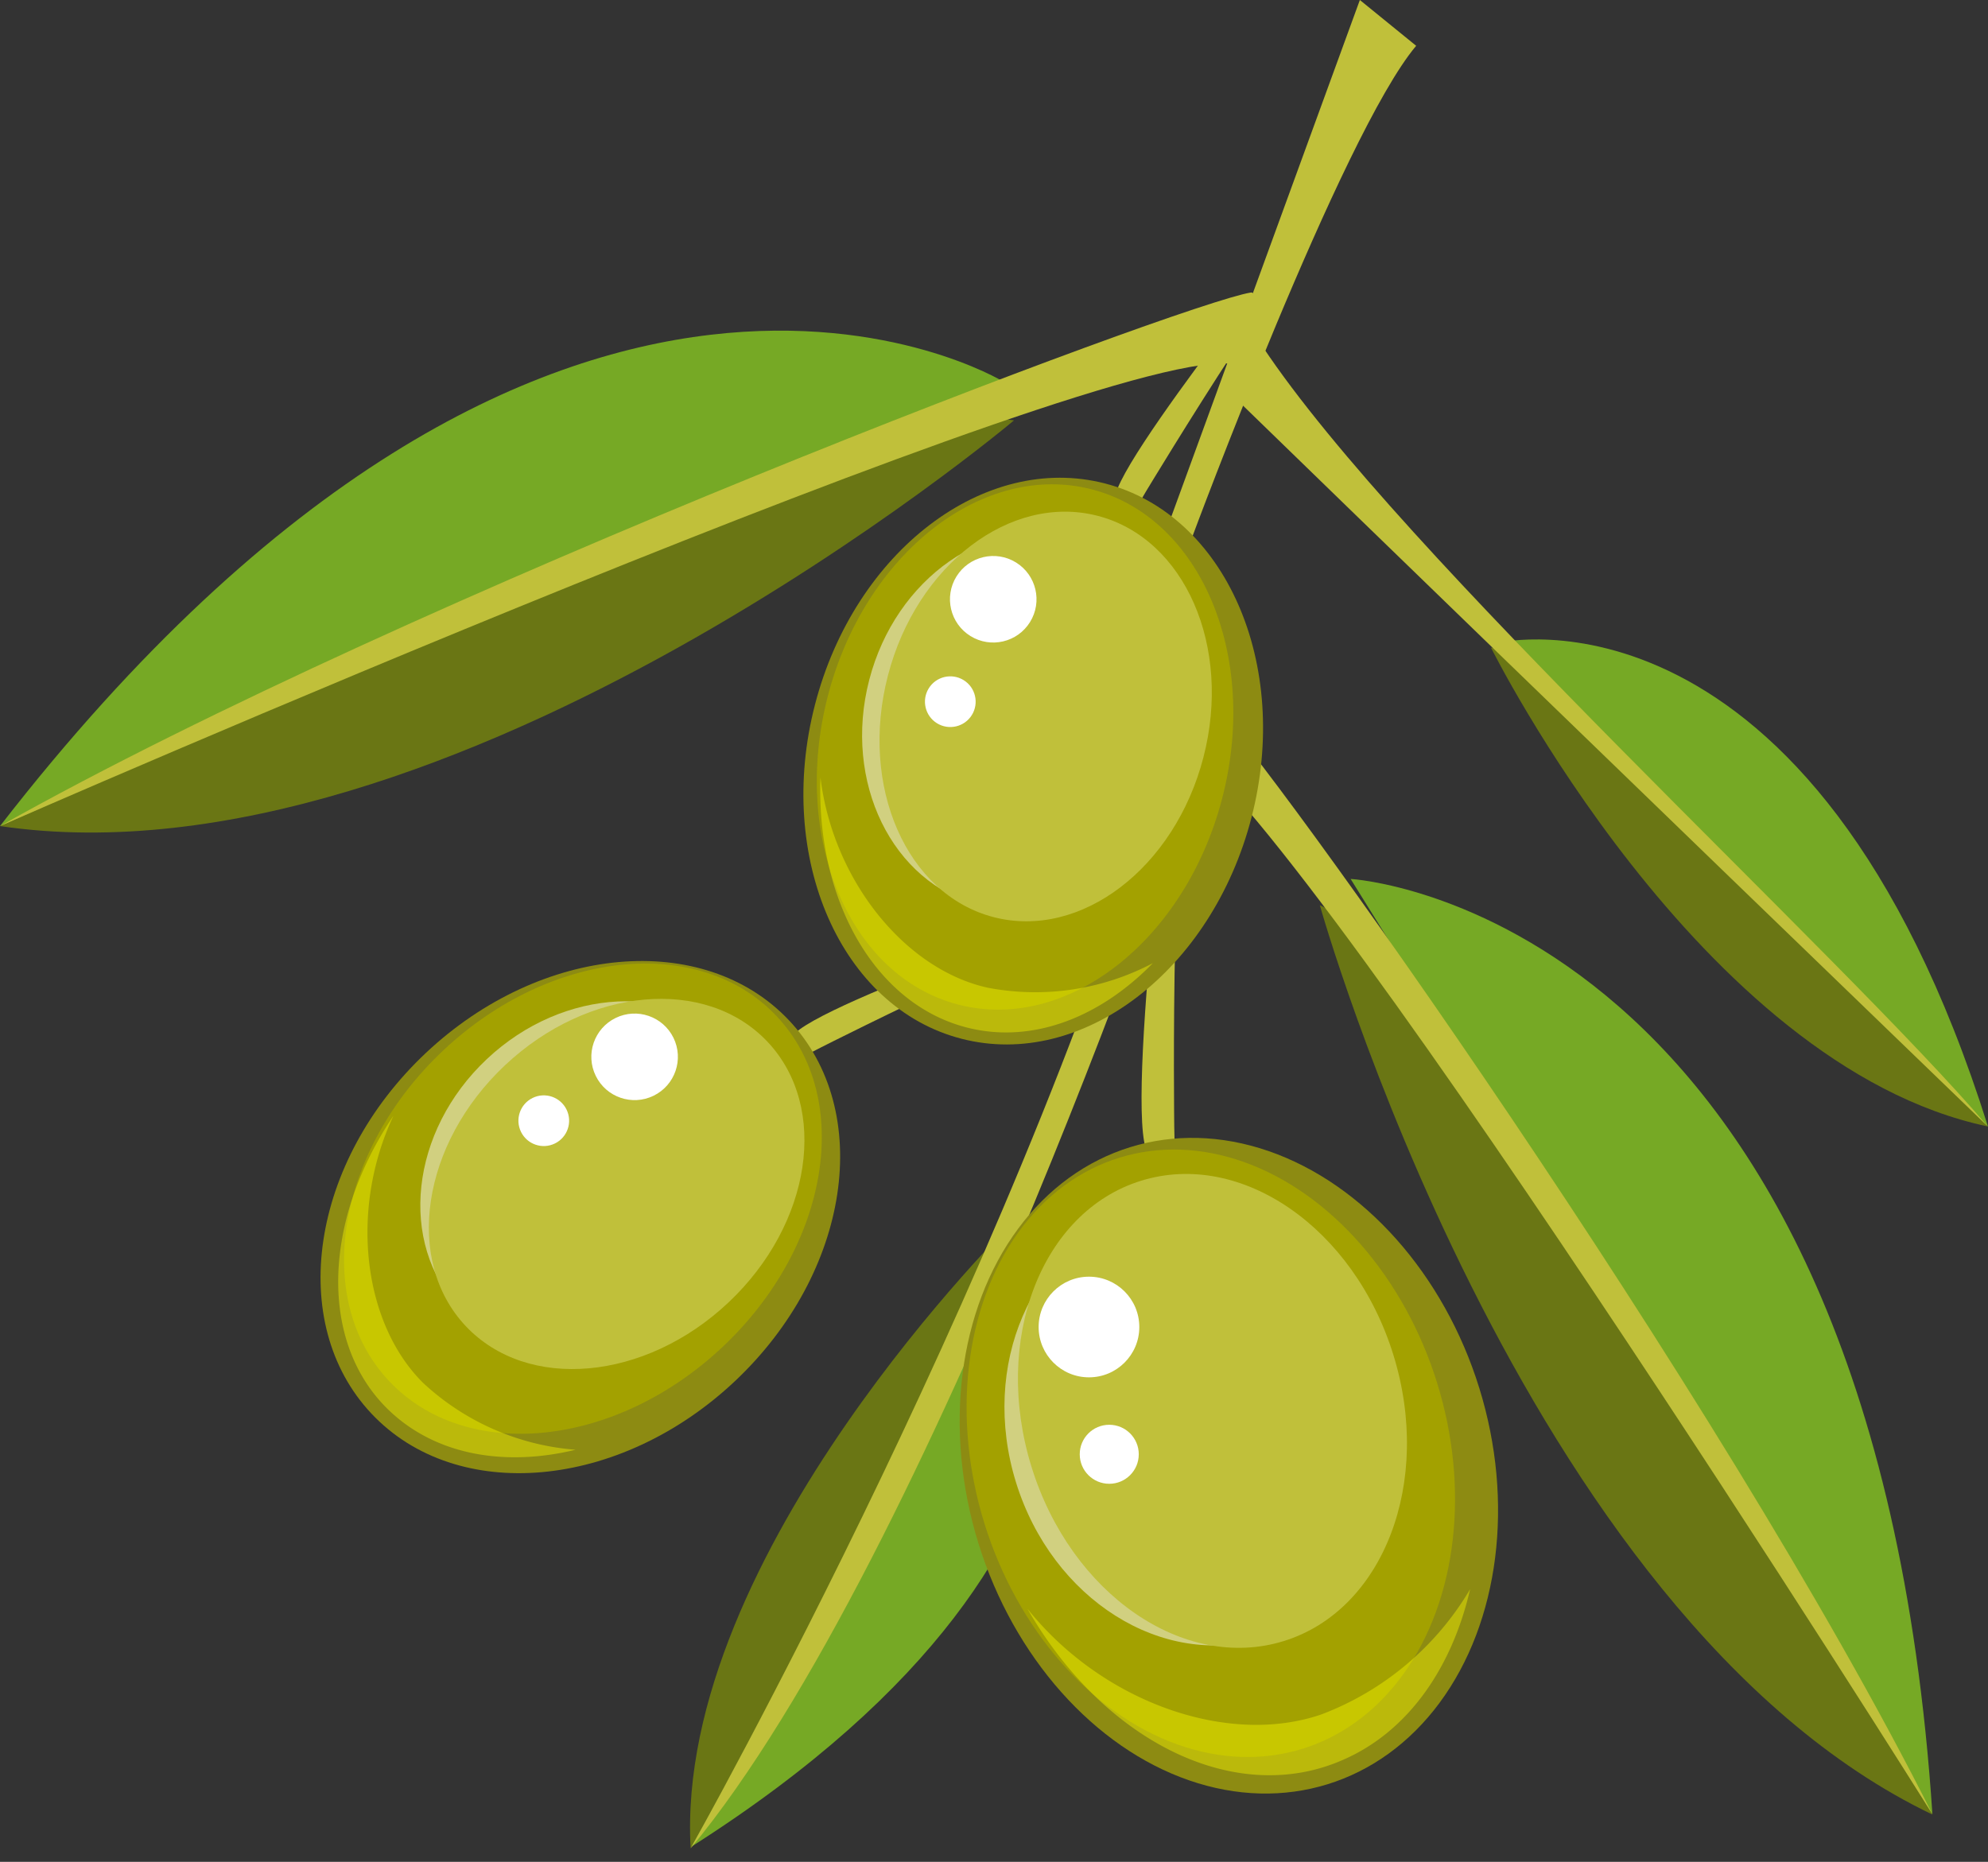 <svg xmlns="http://www.w3.org/2000/svg" viewBox="0 0 109.79 102.843"><rect x="0" y="0" width="109.79" height="102.843" fill="#333333" stroke="none"/><title>Asset 1</title><g data-name="Layer 2"><g data-name="Layer 1"><path d="M65.82 29.72s8.27-22.3 12.39-27.19L75.1 0 64.38 29.38z" fill="#c0c03a"/><path d="M45.35 57.85s15.8-8 17-7.11 0-1.2 0-1.2-18.52 6.28-18.68 7.88.22 1.16 1.68.43z" fill="#c0c03a"/><ellipse cx="32.05" cy="67.24" rx="15.84" ry="12.45" transform="rotate(-43.28 32.036 67.234)" fill="#8d8b12"/><ellipse cx="32.19" cy="66.22" rx="14.7" ry="11.25" transform="rotate(-43.28 32.18 66.212)" fill="#a3a100"/><ellipse cx="33.05" cy="65.06" rx="10.53" ry="9" transform="rotate(-43.28 33.047 65.054)" fill="#fff" opacity=".5"/><ellipse cx="34.05" cy="65.4" rx="11.45" ry="9" transform="rotate(-43.28 34.05 65.393)" fill="#c0c03a"/><path d="M23.37 76.39c-3.33-3.3-4.08-9.58-1.64-14.76-4.05 6-4.14 13 .15 16.63 2.57 2.18 6.19 2.72 9.91 1.82a13.93 13.93 0 0 1-8.42-3.69z" fill="#ff0" opacity=".4"/><circle cx="35.05" cy="58.38" r="2.39" transform="rotate(-26.05 35.042 58.384)" fill="#fff"/><circle cx="30.03" cy="61.9" r="1.4" transform="rotate(-26.06 30.04 61.901)" fill="#fff"/><path d="M64.85 62.26s-.27-20.58 1.25-21.37-1.27-.57-1.27-.57-2.9 22.55-1.31 23.54 1.35.3 1.33-1.6z" fill="#c0c03a"/><path d="M72.89 50s11 39.3 33.83 50.23c.01-.02-24.72-45.95-33.83-50.23z" fill="#6a7614"/><path d="M74.59 48.55s28.82 1.6 32.13 51.66z" fill="#76a925"/><path d="M66.93 38.91c2.84 2.67 27.93 37.72 39.79 61.3 0 0-35.89-57.19-42.2-59.59.01 0 1.87-2.22 2.41-1.71z" fill="#c0c03a"/><path d="M56 23.22S25 49.32 0 45.63c0 0 46-23.95 56-22.41z" fill="#6a7614"/><path d="M55.41 21.08S30.72 6 0 45.63z" fill="#76a925"/><path d="M69.07 16.16C65.23 16.79 23 32.7 0 45.63c0 0 61.62-27 68.19-25.5 0 0 1.61-4.13.88-3.97z" fill="#c0c03a"/><path d="M56 67.44s-18.76 18.38-17.86 34.65c0 0 18.28-28.16 17.86-34.65z" fill="#6a7614"/><path d="M57.35 68s8.07 16.67-19.16 34z" fill="#76a925"/><path d="M66.57 41.1c-.63 2.43-15.17 45-28.43 61 0 0 19.21-34.13 26.72-61.81 0-.01 1.83.36 1.71.81z" fill="#c0c03a"/><ellipse cx="67.86" cy="80.96" rx="14.48" ry="18.42" transform="rotate(-17.22 67.868 80.942)" fill="#8d8b12"/><ellipse cx="66.87" cy="80.28" rx="13.09" ry="17.09" transform="rotate(-17.22 66.853 80.282)" fill="#a3a100"/><ellipse cx="66.1" cy="78.79" rx="10.46" ry="12.24" transform="rotate(-17.22 66.1 78.783)" fill="#fff" opacity=".5"/><ellipse cx="66.96" cy="77.93" rx="10.46" ry="13.31" transform="rotate(-17.22 66.972 77.935)" fill="#c0c03a"/><path d="M73 94.69c-5.14 1.79-12.1-.63-16.26-5.83 4.17 7.28 11.45 11 17.45 8.34 3.59-1.57 6-5.08 7-9.42A16.2 16.2 0 0 1 73 94.69z" fill="#ff0" opacity=".4"/><circle cx="60.14" cy="73.3" r="2.78" fill="#fff"/><circle cx="61.26" cy="80.33" r="1.63" fill="#fff"/><path d="M67.29 18.67c-3 4-6.06 8.33-5.7 9.06.71 1.44.85.83 1.69-.57 0 0 2.41-4 4.95-7.89z" fill="#c0c03a"/><ellipse cx="57.03" cy="42.2" rx="15.84" ry="12.45" transform="rotate(-75.5 56.943 42.1)" fill="#8d8b12"/><ellipse cx="56.61" cy="41.26" rx="14.7" ry="11.25" transform="rotate(-75.46 56.611 41.26)" fill="#a3a100"/><ellipse cx="56.72" cy="39.82" rx="10.53" ry="9" transform="rotate(-75.47 56.715 39.82)" fill="#fff" opacity=".5"/><ellipse cx="57.74" cy="39.58" rx="11.45" ry="9" transform="rotate(-75.46 57.742 39.573)" fill="#c0c03a"/><path d="M54.56 54.56c-4.57-1-8.56-5.93-9.25-11.62-.25 7.21 3.41 13.19 9 14 3.33.48 6.69-1 9.36-3.74a13.93 13.93 0 0 1-9.11 1.36z" fill="#ff0" opacity=".4"/><circle cx="54.85" cy="33.11" r="2.39" transform="rotate(-58.24 54.844 33.103)" fill="#fff"/><circle cx="52.48" cy="38.76" r="1.4" transform="rotate(-58.26 52.48 38.758)" fill="#fff"/><path d="M82.34 35.77s11.49 23.08 27.43 26.45c0 0-21.06-25.14-27.43-26.45z" fill="#6a7614"/><path d="M82.79 35.5s17.31-4.09 27 26.73z" fill="#76a925"/><path d="M68.23 22c17.39 16.91 41.54 40.21 41.54 40.21-8.18-9.58-32.39-31.53-40.05-43.08.02.55-1.38 2.32-1.49 2.87z" fill="#c0c03a"/></g></g></svg>
